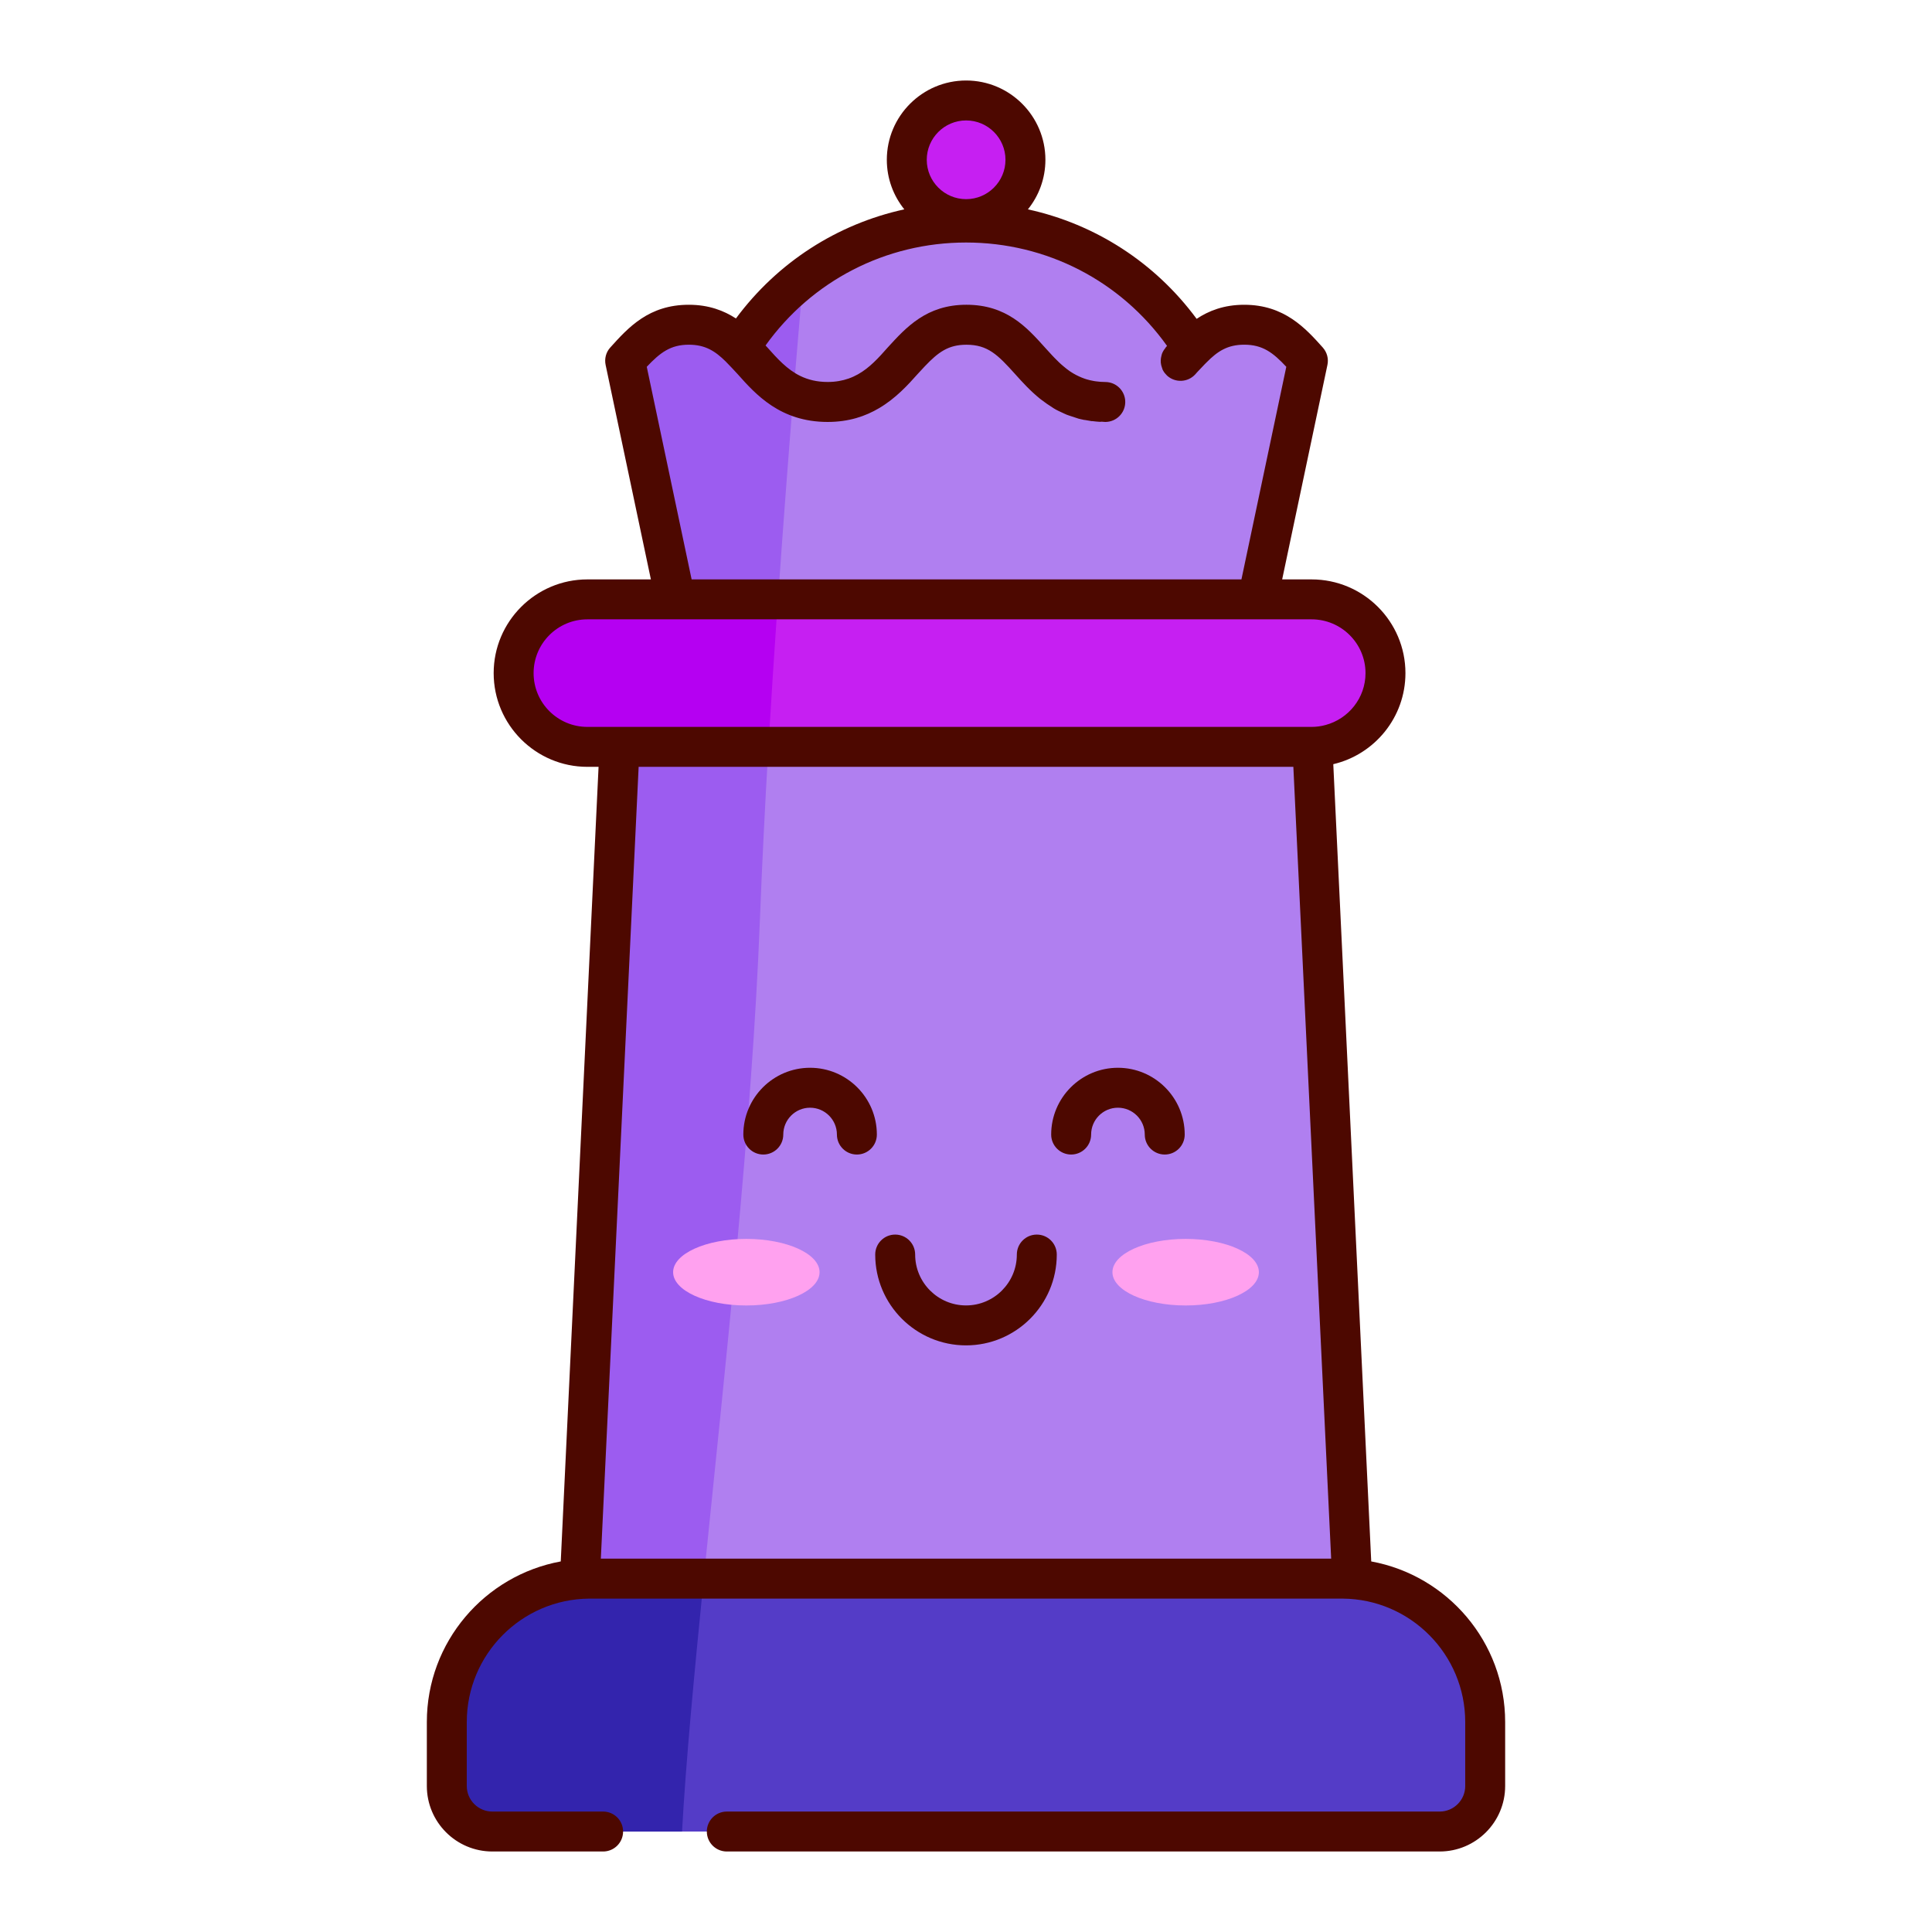 <?xml version="1.0" encoding="utf-8"?>
<!-- Generator: Adobe Illustrator 23.0.3, SVG Export Plug-In . SVG Version: 6.00 Build 0)  -->
<svg version="1.1" id="Layer_1" xmlns="http://www.w3.org/2000/svg" xmlns:xlink="http://www.w3.org/1999/xlink" x="0px" y="0px"
	 viewBox="0 0 1200 1200" enable-background="new 0 0 1200 1200" xml:space="preserve">
<g>
	<g>
		<path fill="#543CC7" d="M451.429,1137.597h442.774c15.615,0,28.274-12.659,28.274-28.274v-39.743
			c0-49.202-39.886-89.088-89.088-89.088h-466.78c-49.202,0-89.088,39.886-89.088,89.088v39.743
			c0,15.615,12.658,28.274,28.274,28.274h68.817H451.429z"/>
		<polygon fill="#B07FF0" points="839.803,980.492 360.22,980.492 385.026,459.566 814.997,459.566 		"/>
		<path fill="#B07FF0" d="M686.514,249.677c-23.651,0-35.953-13.547-46.717-25.556c-10.325-11.496-20.063-22.406-39.541-22.406
			c-19.331,0-29.143,10.911-39.614,22.406c-10.691,12.009-22.846,25.556-46.57,25.556c-23.725,0-35.953-13.547-46.644-25.556
			c-2.563-2.782-5.126-5.565-7.762-8.201c29.29-46.644,81.205-77.69,140.37-77.69c59.311,0,111.373,31.12,140.663,77.984
			c-2.563,2.489-4.979,5.199-7.469,7.908L686.514,249.677z"/>
		<circle fill="#C61FF2" cx="600.073" cy="99.251" r="36.848"/>
		<path fill="#B07FF0" d="M733.231,224.122c2.489-2.709,4.906-5.418,7.469-7.908c8.128-8.128,17.354-14.499,32.145-14.499
			c19.331,0,29.216,10.911,39.541,22.406l-33.097,156.846H421.37l-33.097-156.846c10.398-11.496,20.209-22.406,39.541-22.406
			c14.645,0,23.798,6.224,31.853,14.205c2.636,2.636,5.199,5.419,7.762,8.201c10.69,12.009,22.919,25.556,46.644,25.556
			c23.724,0,35.879-13.547,46.57-25.556c10.471-11.496,20.283-22.406,39.614-22.406c19.478,0,29.216,10.911,39.541,22.406
			c10.342,11.539,22.105,24.497,43.99,25.494L733.231,224.122z"/>
		<g>
			<path fill="#C61FF2" d="M860.544,418.089c0,12.568-5.127,24.062-13.478,32.33c-5.375,5.375-12.072,9.426-19.514,11.576
				c-3.969,1.24-8.103,1.819-12.403,1.902H364.837c-25.219,0-45.809-20.589-45.809-45.808c0-12.569,5.127-24.062,13.478-32.331
				c8.269-8.351,19.68-13.478,32.331-13.478h449.815C839.873,372.28,860.544,392.87,860.544,418.089z"/>
		</g>
		<path fill="#3324AD" d="M437.106,980.524c-6.036,60.444-11.163,114.687-13.478,157.105H305.799
			c-15.628,0-28.279-12.651-28.279-28.279v-39.772c0-49.199,39.855-89.054,89.053-89.054H437.106z"/>
		<path fill="#B500F2" d="M483.245,372.28c-0.248,2.894-0.496,5.788-0.662,8.682c-1.819,26.046-3.473,52.423-5.044,78.635
			c-0.083,1.489-0.166,2.894-0.248,4.3H364.837c-25.219,0-45.809-20.589-45.809-45.808c0-12.569,5.127-24.062,13.478-32.331
			c8.269-8.351,19.68-13.478,32.331-13.478H483.245z"/>
		<path fill="#9C5CF0" d="M384.847,463.897h92.444c-2.15,36.63-3.969,72.847-5.292,107.327
			c-4.961,128.413-22.077,282.458-34.894,409.299h-76.899L384.847,463.897z"/>
		<path fill="#9C5CF0" d="M498.872,172.84c-1.902,21.912-3.969,46.305-6.119,72.434c-3.142,39.359-6.449,82.521-9.509,127.007
			h-63.669l-31.338-148.174c10.418-11.494,20.258-22.408,39.607-22.408c14.636,0,23.731,6.202,31.834,14.222
			C470.097,199.3,483.41,184.664,498.872,172.84z"/>
		<path fill="#4D0800" d="M851.699,969.831l-0.003-0.056l-23.566-495.128c25.716-6.036,44.817-29.105,44.817-56.557
			c0-32.083-26.129-58.212-58.295-58.212h-18.273l28.113-133.208c0.827-3.886-0.248-7.855-2.894-10.832
			c-10.584-11.824-23.814-26.543-48.785-26.543c-12.63,0-22.125,3.792-29.561,8.742c-25.846-35.008-62.971-58.873-104.794-68.001
			c6.783-8.44,10.867-19.138,10.867-30.783c0-27.16-22.093-49.253-49.253-49.253S550.82,72.093,550.82,99.253
			c0,11.644,4.083,22.34,10.864,30.779c-41.693,9.106-78.742,32.89-104.583,67.771c-7.356-4.791-16.779-8.509-29.257-8.509
			c-24.806,0-37.54,14.057-48.785,26.543c-2.646,2.894-3.72,6.946-2.894,10.832l28.114,133.208h-39.442
			c-32.082,0-58.212,26.129-58.212,58.212s26.129,58.211,58.212,58.211h6.945L348.3,969.775l-0.003,0.056
			c-47.24,8.656-83.179,50.048-83.179,99.751v39.74c0,22.428,18.245,40.677,40.673,40.677h68.818
			c6.852,0,12.403-5.552,12.403-12.403c0-6.852-5.551-12.403-12.403-12.403h-68.818c-8.749,0-15.867-7.118-15.867-15.871v-39.74
			c0-42.072,34.063-76.313,76.056-76.655h468.035c41.993,0.342,76.06,34.583,76.06,76.655v39.74c0,8.753-7.118,15.871-15.871,15.871
			H451.43c-6.852,0-12.403,5.552-12.403,12.403c0,6.851,5.551,12.403,12.403,12.403h442.774c22.428,0,40.677-18.249,40.677-40.677
			v-39.74C934.881,1019.879,898.94,978.487,851.699,969.831z M600.073,74.806c13.481,0,24.447,10.966,24.447,24.447
			c0,13.477-10.966,24.443-24.447,24.443c-13.481,0-24.447-10.966-24.447-24.443C575.626,85.772,586.592,74.806,600.073,74.806z
			 M401.715,227.827c8.351-8.848,14.801-13.726,26.129-13.726c10.305,0,16.419,4.033,23.011,10.532
			c0.018,0.018,0.024,0.042,0.042,0.06c2.515,2.515,4.958,5.176,7.267,7.679c11.164,12.536,26.449,29.707,55.906,29.707
			c13.244,0,23.517-3.573,31.955-8.563c10.276-6.066,17.781-14.276,23.957-21.223c1.589-1.746,3.061-3.331,4.486-4.83
			c8.344-8.762,14.574-13.344,25.785-13.344c13.275,0,19.493,6.238,30.309,18.286c4.339,4.841,9.331,10.356,15.477,15.322
			c0.357,0.287,0.755,0.545,1.12,0.828c1.963,1.529,4.047,2.976,6.265,4.342c0.289,0.177,0.523,0.391,0.816,0.565
			c1.075,0.662,2.067,1.241,3.142,1.737c0.17,0.091,0.342,0.15,0.51,0.238c0.78,0.396,1.594,0.755,2.406,1.123
			c0.274,0.115,0.519,0.268,0.805,0.375c0.992,0.496,2.067,0.909,3.142,1.24c0.232,0.095,0.501,0.152,0.737,0.242
			c1.101,0.391,2.205,0.77,3.362,1.105c0.575,0.173,1.11,0.386,1.689,0.555c1.075,0.248,2.15,0.496,3.308,0.744h0.331
			c0.408,0.096,0.839,0.142,1.249,0.216c0.643,0.111,1.267,0.241,1.926,0.334c0.379,0.058,0.735,0.13,1.124,0.195h0.579
			c1.323,0.165,2.729,0.331,4.217,0.413h0.909c0.214,0,0.415-0.05,0.627-0.061c0.762,0.024,1.428,0.163,2.21,0.163
			c6.852,0,12.403-5.551,12.403-12.403s-5.551-12.403-12.403-12.403c-2.067,0-3.985-0.172-5.837-0.424
			c-0.207-0.035-0.438-0.055-0.638-0.091c-0.234-0.026-0.407-0.076-0.625-0.104c-1.56-0.264-3.05-0.611-4.473-1.04
			c-0.464-0.137-0.908-0.294-1.355-0.446c-1.171-0.404-2.291-0.87-3.38-1.375c-0.562-0.269-1.145-0.511-1.687-0.815
			c-1.279-0.674-2.527-1.388-3.712-2.186c-0.077-0.051-0.153-0.102-0.23-0.153c-1.406-0.992-2.729-1.984-4.052-3.142
			c-1.896-1.555-3.672-3.297-5.423-5.101c-0.5-0.515-1.001-1.03-1.495-1.557c-1.425-1.523-2.841-3.074-4.272-4.662
			c-0.133-0.148-0.264-0.291-0.398-0.44c-5.562-6.194-11.494-12.801-19.155-17.859c-7.66-5.067-17.047-8.584-29.536-8.584
			c-24.723,0-37.374,13.974-48.868,26.543c-1.414,1.605-2.825,3.18-4.247,4.726c-5.756,6.216-11.832,11.703-20.071,14.574
			c-3.806,1.317-8.043,2.117-12.974,2.117c-6.692,0-12.153-1.399-16.9-3.686c-8.264-4.002-14.322-10.756-20.632-17.843
			c-0.351-0.384-0.707-0.763-1.058-1.147c28.803-40.217,74.681-63.945,124.539-63.945c50.047,0,96.034,23.83,124.83,64.201
			l-0.011,0.011l-0.44,0.537l-0.32,0.35c-0.139,0.151-0.176,0.35-0.306,0.506c-0.851,1.02-1.513,2.12-1.986,3.29
			c-0.187,0.467-0.276,0.934-0.404,1.416c-0.262,0.969-0.417,1.931-0.44,2.924c-0.01,0.483-0.011,0.94,0.035,1.422
			c0.102,1.091,0.368,2.137,0.759,3.171c0.129,0.343,0.187,0.69,0.346,1.022c0.05,0.105,0.057,0.224,0.111,0.328
			c0,0.083,0.083,0.166,0.166,0.248c0.579,1.157,1.488,2.232,2.48,3.224c5.044,4.63,12.899,4.3,17.53-0.744l1.162-1.316l0.077-0.084
			c1.532-1.679,3.071-3.302,4.638-4.89c0.412-0.406,0.801-0.834,1.234-1.234c6.698-6.78,12.899-10.915,23.317-10.915
			c11.411,0,17.861,4.879,26.129,13.726l-27.865,132.05H429.581L401.715,227.827z M364.837,451.494
			c-18.439,0-33.406-14.966-33.406-33.405c0-18.439,14.967-33.406,33.406-33.406h44.733h381.517h23.565
			c18.44,0,33.489,14.966,33.489,33.406c0,15.462-10.584,28.444-24.889,32.247c-2.729,0.744-5.623,1.158-8.6,1.158H375.669H364.837z
			 M803.325,476.3l23.482,491.789H373.19L396.672,476.3H803.325z"/>
		<path fill="#4D0800" d="M600.024,835.633c31.076,0,56.359-25.307,56.359-56.411c0-6.852-5.551-12.403-12.403-12.403
			c-6.852,0-12.403,5.552-12.403,12.403c0,17.426-14.155,31.605-31.553,31.605c-17.426,0-31.605-14.18-31.605-31.605
			c0-6.852-5.552-12.403-12.403-12.403c-6.852,0-12.403,5.552-12.403,12.403C543.613,810.326,568.92,835.633,600.024,835.633z"/>
		<path fill="#4D0800" d="M474.101,717.102c6.852,0,12.403-5.552,12.403-12.403c0-9.197,7.465-16.679,16.642-16.679
			c9.197,0,16.679,7.481,16.679,16.679c0,6.852,5.551,12.403,12.403,12.403c6.852,0,12.403-5.552,12.403-12.403
			c0-22.876-18.609-41.485-41.485-41.485c-22.856,0-41.448,18.609-41.448,41.485C461.698,711.55,467.249,717.102,474.101,717.102z"
			/>
		<path fill="#4D0800" d="M665.31,717.102c6.852,0,12.403-5.552,12.403-12.403c0-9.197,7.469-16.679,16.646-16.679
			c9.197,0,16.679,7.481,16.679,16.679c0,6.852,5.552,12.403,12.403,12.403c6.852,0,12.403-5.552,12.403-12.403
			c0-22.876-18.609-41.485-41.485-41.485c-22.856,0-41.452,18.609-41.452,41.485C652.907,711.55,658.458,717.102,665.31,717.102z"/>
		<g>
			<g>
				<ellipse fill="#FFA1EF" cx="463.565" cy="790.18" rx="45.478" ry="20.672"/>
			</g>
			<g>
				<ellipse fill="#FFA1EF" cx="736.432" cy="790.18" rx="45.478" ry="20.672"/>
			</g>
		</g>
	</g>
</g>
</svg>
